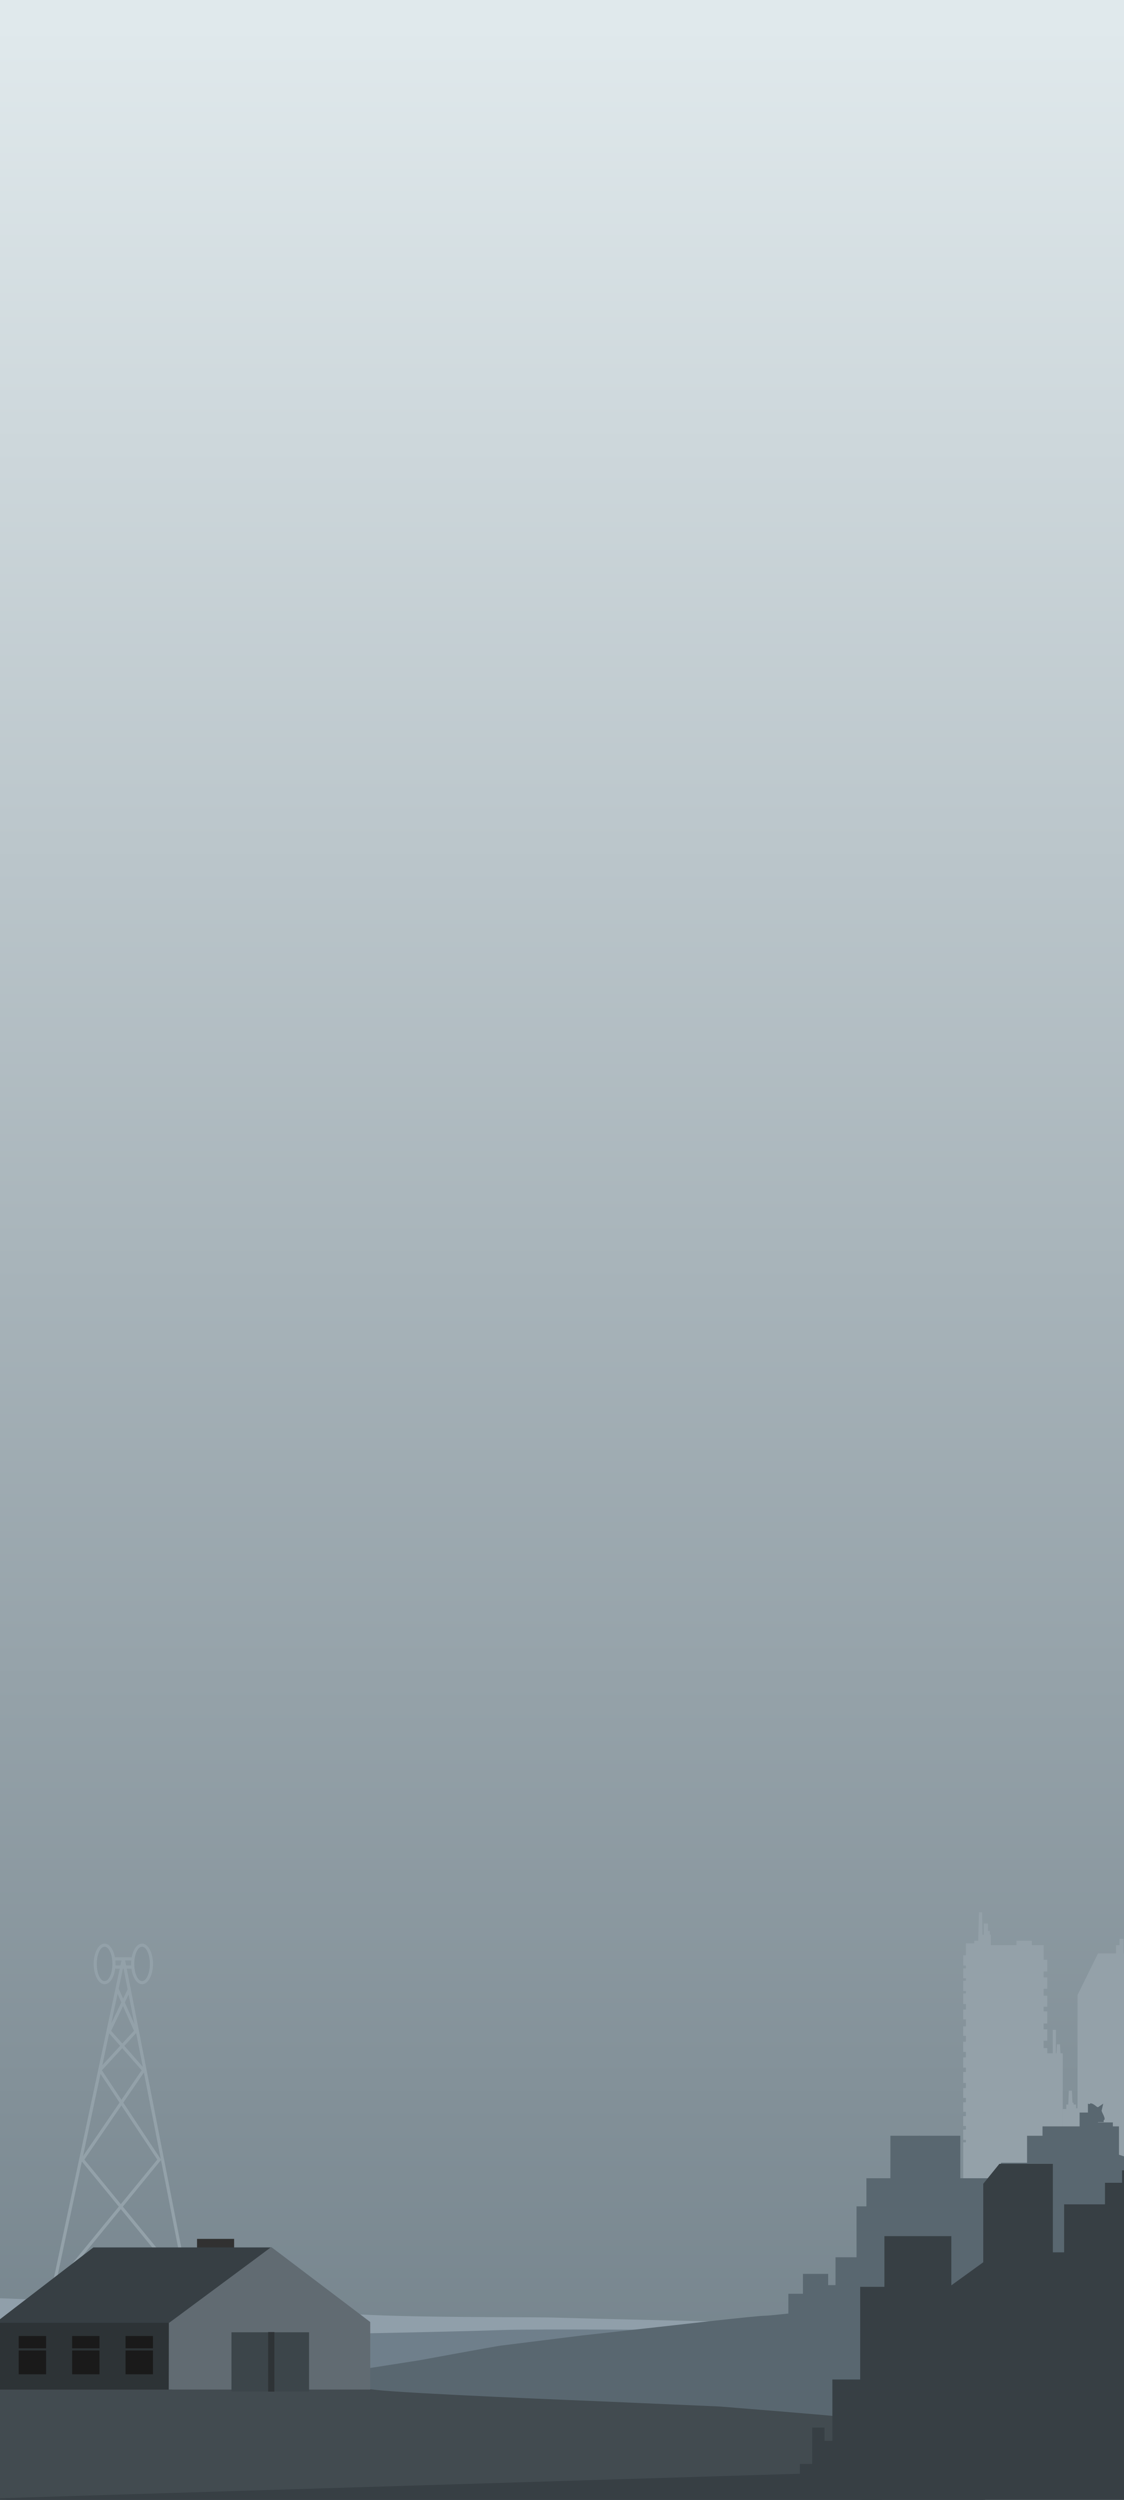 <svg width="360" height="800" viewBox="0 0 360 800" fill="none" xmlns="http://www.w3.org/2000/svg">
<g clip-path="url(#clip0_48_85)">
<rect width="360" height="800" fill="url(#paint0_linear_48_85)"/>
<path d="M15 742L39.5 627L62 742" stroke="#93A1A9"/>
<path d="M17 732.66L51 691.16L32 662.5" stroke="#93A1A9"/>
<path d="M60.393 732.66L26.393 691.16L46 662.5" stroke="#93A1A9"/>
<path d="M46 662.5L35 650L41.5 636.5" stroke="#93A1A9"/>
<path d="M32 662.5L43.5 650L37.5 636.5" stroke="#93A1A9"/>
<path d="M109.92 740.848C89.518 739.333 0 736 0 736V756H229V743.424C229 743.424 187.78 742.515 178.62 742.212C169.46 741.909 130.322 742.364 109.92 740.848Z" fill="#909FAA" stroke="#909FAA"/>
<path d="M122.45 747.127L1 749.425V762H221V746.18C221 746.18 171.52 745.775 160.48 746.18C149.439 746.586 122.45 747.127 122.45 747.127Z" fill="#6F7F8B" stroke="#6F7F8B"/>
<path d="M50.923 764.7C46.533 765.422 24 766.686 24 766.686V786H362V736H344.442L305.228 736.722C305.228 736.722 273.915 737.986 272.745 738.347C271.574 738.708 247.577 741.596 244.944 741.596C242.31 741.596 215.68 744.664 215.68 744.664L186.416 747.913C186.416 747.913 161.834 750.982 160.371 751.162C158.907 751.343 134.326 755.856 134.326 755.856L112.377 759.285L89.844 761.812C89.844 761.812 55.313 763.978 50.923 764.7Z" fill="#596770" stroke="#596770"/>
<path d="M54.771 762.326C49.866 761.592 0 762.326 0 762.326V800H315V781.082C315 781.082 302.738 778.798 299.195 777.983C295.653 777.167 268.949 774.069 268.131 773.824C267.314 773.579 230.528 770.644 230.528 770.644L191.016 768.931C191.016 768.931 129.161 766.485 119.896 765.262C110.631 764.039 59.676 763.06 54.771 762.326Z" fill="#424B50" stroke="#424B50"/>
<path d="M267.099 761H282V800H0L256.696 792.134V789.021H260.632V777.387H263.584V781.647H267.099V761Z" fill="#373F44" stroke="#373F44"/>
<path d="M293 685V707.592V760H254V735.564H258.669V729.202H263.75V732.797H269.106V723.883H275.835V707.592H282.151H286.683V685H293Z" fill="#596770" stroke="#596770" stroke-width="3"/>
<path d="M360 625.647V711H309V687.537V686.1H309.864V684.305H309V682.03H309.864V679.875H309V677.721H309.864V675.326H309V673.291H309.864V670.897H309V668.742H309.864V666.109H309V663.595H309.864V661.201H309V658.926H309.864V656.173H309V653.898H309.864V651.025H309V648.99H309.864V645.758H309V643.603H309.864V640.85H309V638.456H309.864V636.66H309V634.386H309.864V632.59H309V630.435H309.864V628.52H309V626.245H309.864V622.415H312.536V621.577H313.794L314.045 612L314.186 619.661H315.601V616.07H315.915V619.661H316.23V618.464H316.544V619.661H316.858V623.013H326.052V621.577H327.781V623.013H328.096V621.577H329.982V623.013H333.753V627.682H334.932V630.435H333.753V633.308H334.932V635.942H333.753V639.174H334.932V641.688H333.753V644.202H334.932V647.075H333.753V649.948H334.932V652.582H333.753V655.933H334.932V657.609H337.683H338.861L339 654.258L339.176 657.609H339.883V682.27H340.904V675.446H342.005V674.01H342.633L342.818 669.091L343.026 673.411H343.341V674.01H344.126V675.207H345.619V638.576L351.985 625.647H357.957V625.288V623.013H358.35V625.647H358.664H359.057V620.978H359.371V625.647H360Z" fill="#94A1A9"/>
<path d="M337.683 657.609H338.861L339 654.258L339.176 657.609H339.883V682.27H340.904V675.446H342.005V674.01H342.633L342.818 669.091L343.026 673.411H343.341V674.01H344.126V675.207H345.619V638.576L351.985 625.647H357.957V625.288V623.013H358.35V625.647H358.664H359.057V620.978H359.371V625.647H360V711H309V687.537V686.1H309.864V684.305H309V682.03H309.864V679.875H309V677.721H309.864V675.326H309V673.291H309.864V670.897H309V668.742H309.864V666.109H309V663.595H309.864V661.201H309V658.926H309.864V656.173H309V653.898H309.864V651.025H309V648.99H309.864V645.758H309V643.603H309.864V640.85H309V638.456H309.864V636.66H309V634.386H309.864V632.59H309V630.435H309.864V628.52H309V626.245H309.864V622.415H312.536V621.577H313.794L314.045 612L314.186 619.661H315.601V616.07H315.915V619.661H316.23V618.464H316.544V619.661H316.858V623.013H326.052V621.577H327.781V623.013H328.096V621.577H329.982V623.013H333.753V627.682H334.932V630.435H333.753V633.308H334.932V635.942H333.753V639.174H334.932V641.688H333.753V644.202H334.932V647.075H333.753V649.948H334.932V652.582H333.753V655.933H334.932V657.609H337.683ZM337.683 657.609V649.589" stroke="#94A1A9"/>
<path d="M279 698.592V768.408V782H366V693.65L339.677 685H330.456V693.65H321.533L318.559 698.592H306.067V685H295.805V698.592H279Z" fill="#596770" stroke="#596770" stroke-width="3"/>
<path d="M352.015 674.73V675.3H352.35L352.574 674.35L352.015 674.73Z" fill="#596770" stroke="#596770"/>
<path d="M357.886 680.997V698.088V700.62H334.4V680.997H346.283V676.566H348.939V675.3V673.875L350.197 674.192L351.176 674.746L352.154 674.983L352.434 675.933L352.993 677.199V678.623H351.176V679.731H355.929V680.997H357.886Z" fill="#596770"/>
<path d="M352.434 675.933L352.993 677.199V678.623H351.176V679.731H355.929V680.997H357.886V698.088V700.62H334.4V680.997H346.283V676.566H348.939V675.3V673.875L350.197 674.192M352.434 675.933L351.735 675.3L351.595 675.177M352.434 675.933L352.154 674.983L351.176 674.746M352.434 675.933L351.176 674.746M350.197 674.192L351.106 674.746L351.595 675.177M350.197 674.192L351.176 674.746M351.176 674.746L351.595 675.177" stroke="#596770"/>
<path d="M276 732.348V800H418V708.877L416.993 706.806H413.396V701.284H411.094V706.806H395.556L388.938 721.303L378.004 724.237V699.04H365.056V696.797H363.329V699.04H361.603V695.071H359.876V699.04H354.409V705.944H341.317V721.303H336.713V693H320.312L315.42 699.04V724.237L304.199 732.348V716.126H283.769V732.348H276Z" fill="#373F44" stroke="#373F44"/>
<ellipse cx="3.465" cy="1.053" rx="3.465" ry="1.053" transform="matrix(0.667 0.745 -0.657 0.754 349.763 672.451)" fill="#596770"/>
<path d="M64.608 718V722.276H73.486V718H64.608Z" fill="#2C2C2C" stroke="#313131" stroke-width="3"/>
<path d="M54.654 764.231H0V743.427H54.654V764.231Z" fill="#2D3336" stroke="#2D3336"/>
<path d="M118.078 764.231H54.547L54.583 742.849L86.888 719.734L118.078 743.349V764.231Z" fill="#616B72" stroke="#616B72"/>
<path d="M98.485 746.894H74.634V764.809H98.485V746.894Z" fill="#3C454A" stroke="#3C454A"/>
<path d="M86.888 746.316V765.387" stroke="#2E3336" stroke-width="2"/>
<rect x="23.102" y="752.211" width="8.77" height="7.628" fill="#1A1A1A"/>
<path d="M23.102 747.588H31.872V751.518H23.102V747.588Z" fill="#1A1A1A"/>
<rect x="5.99" y="752.211" width="8.77" height="7.628" fill="#1A1A1A"/>
<path d="M5.99 747.588H14.76V751.518H5.99V747.588Z" fill="#1A1A1A"/>
<rect x="40.215" y="752.211" width="8.77" height="7.628" fill="#1A1A1A"/>
<path d="M40.215 747.588H48.985V751.518H40.215V747.588Z" fill="#1A1A1A"/>
<path d="M30.076 719.734L0 742.849H54.026L85.216 719.734H30.076Z" fill="#373F44" stroke="#373F44"/>
<ellipse cx="45.5" cy="628.5" rx="3.5" ry="6.5" fill="#93A1A9"/>
<ellipse cx="45.5" cy="628.5" rx="2.5" ry="5.5" fill="#85939B"/>
<ellipse cx="33.5" cy="628.5" rx="3.5" ry="6.5" fill="#93A1A9"/>
<ellipse cx="33.5" cy="628.5" rx="2.5" ry="5.5" fill="#85939B"/>
<path d="M42.5 629.507L39 629.507L36.5 629.507" stroke="#93A1A9"/>
<path d="M42.5 626.898L40.5 626.891L36 626.891" stroke="#93A1A9"/>
</g>
<defs>
<linearGradient id="paint0_linear_48_85" x1="180" y1="0" x2="180" y2="800" gradientUnits="userSpaceOnUse">
<stop offset="0.01" stop-color="#E0E9EC"/>
<stop offset="1" stop-color="#707F88"/>
</linearGradient>
<clipPath id="clip0_48_85">
<rect width="360" height="800" fill="white"/>
</clipPath>
</defs>
</svg>
